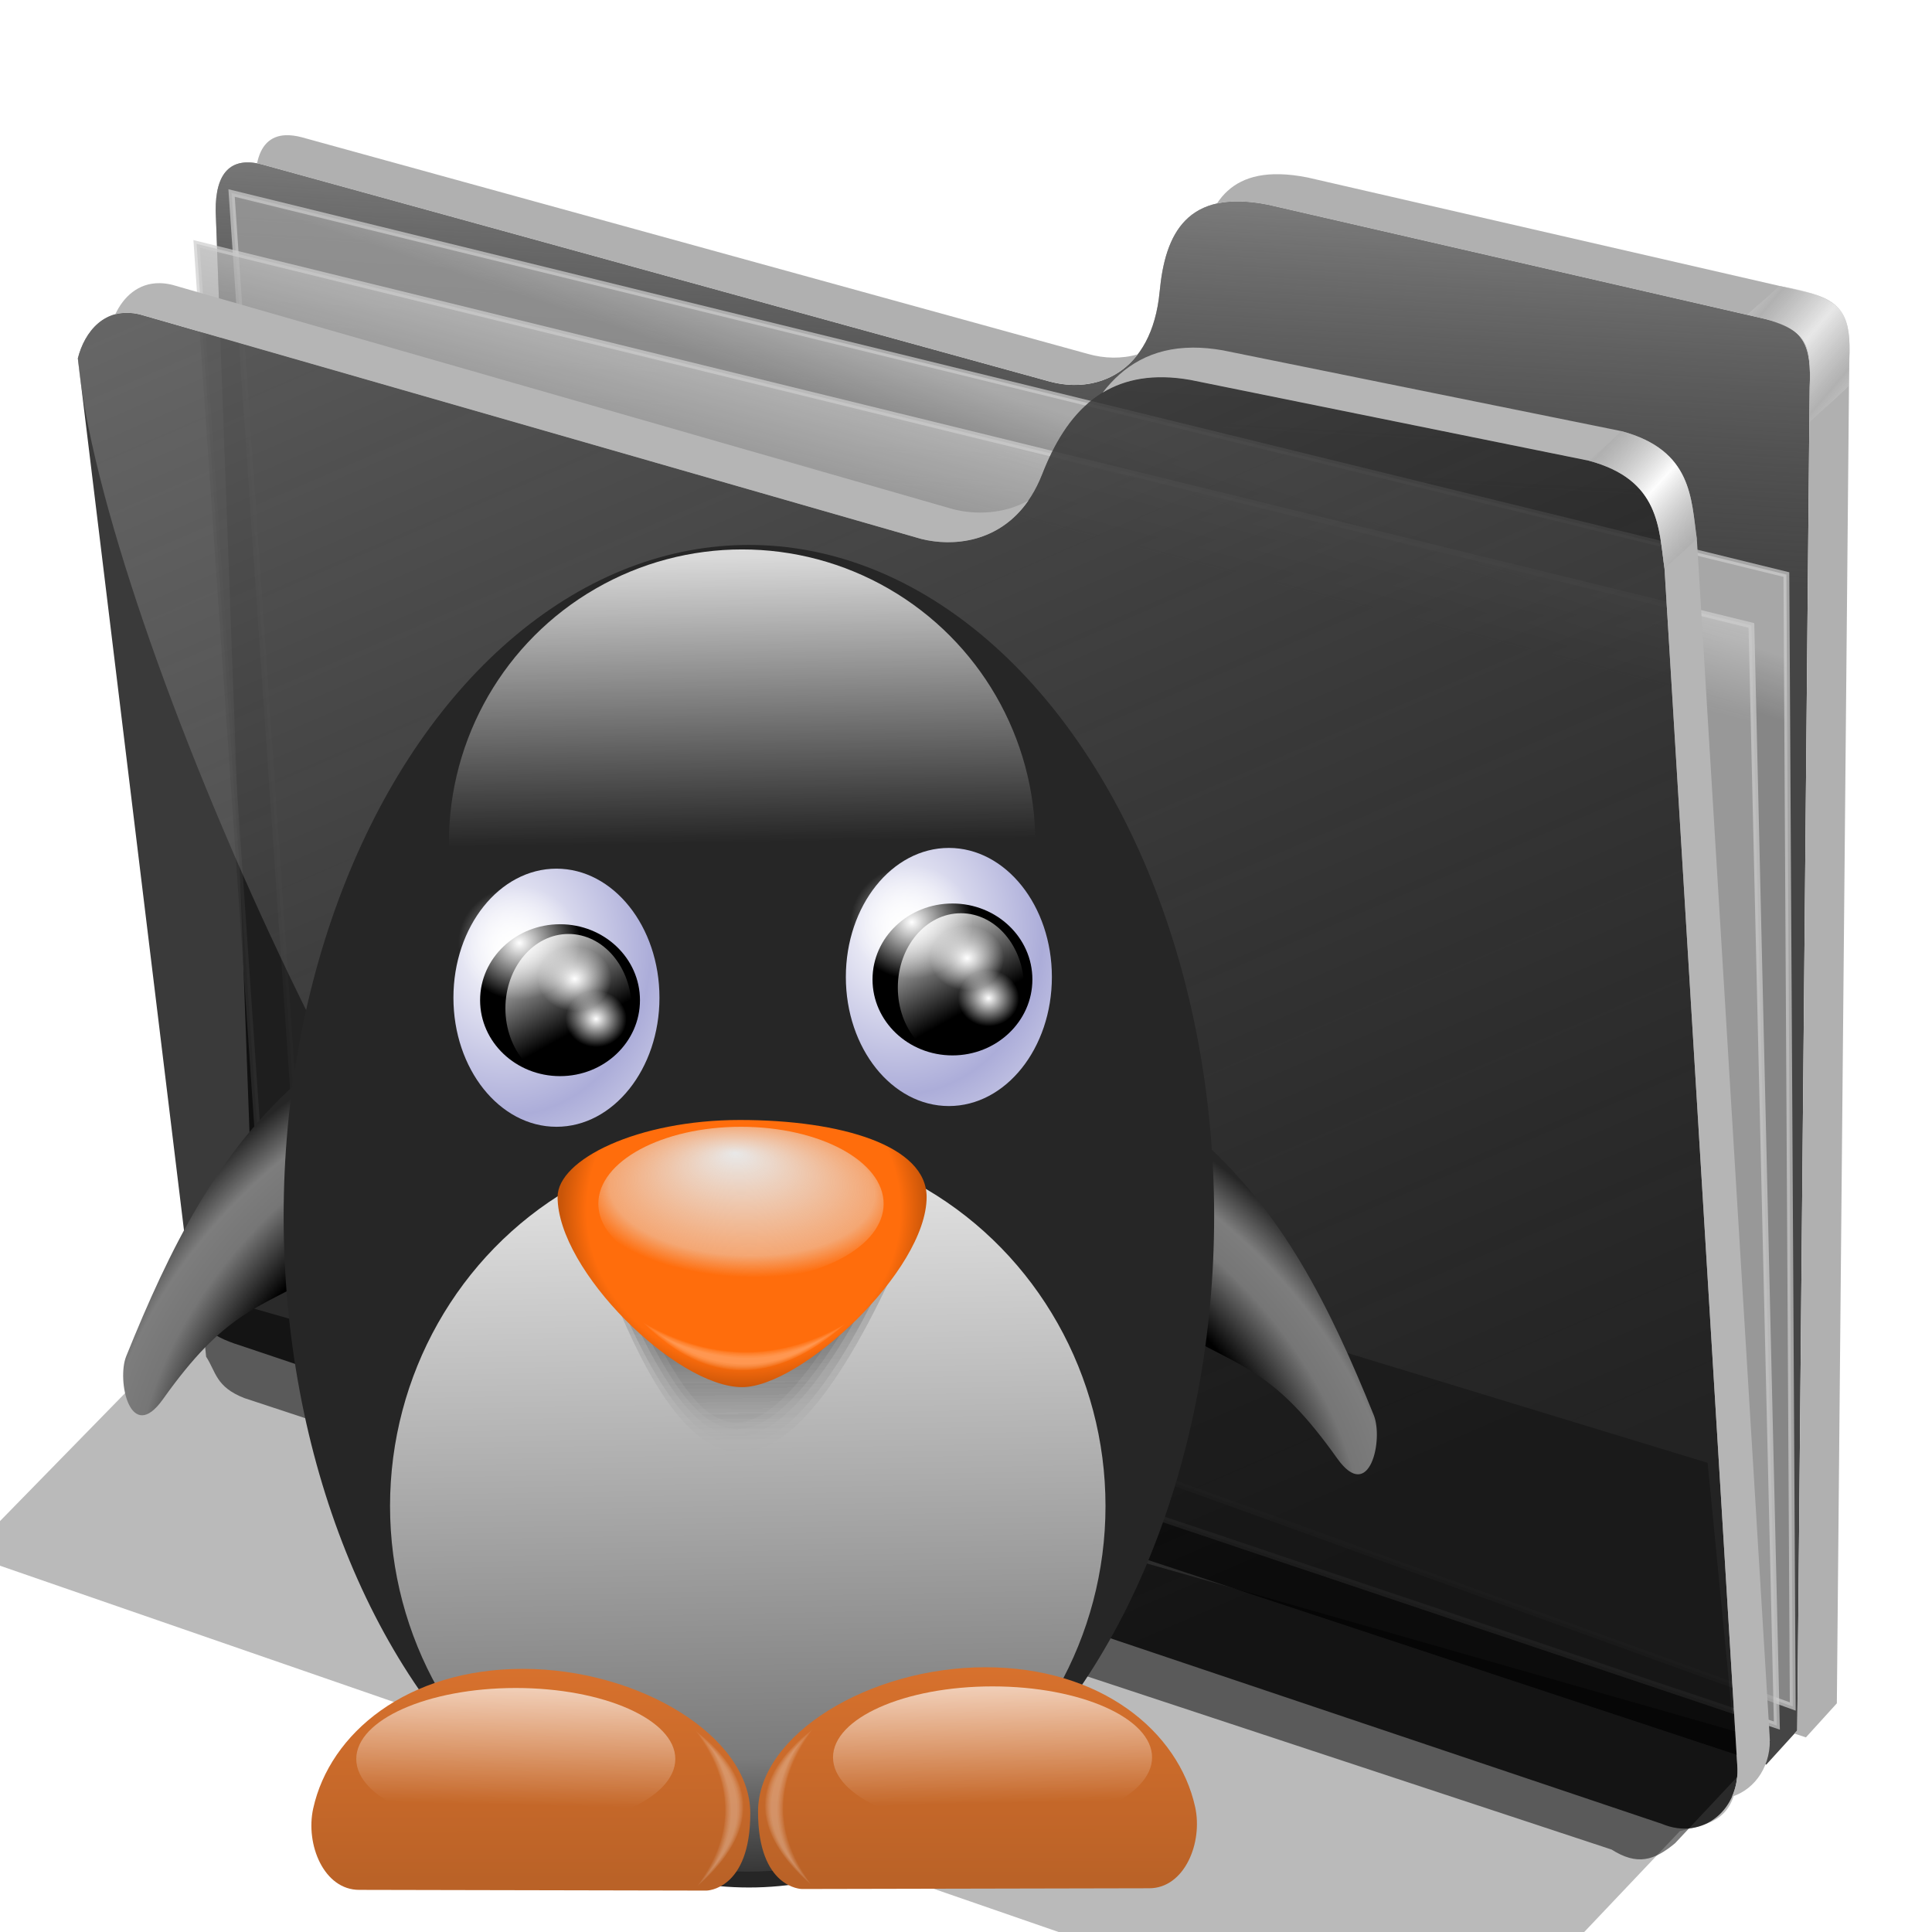 <?xml version="1.0" encoding="UTF-8" standalone="no"?>
<!-- Created with Inkscape (http://www.inkscape.org/) -->

<svg
   xmlns:dc="http://purl.org/dc/elements/1.1/"
   xmlns:cc="http://creativecommons.org/ns#"
   xmlns:rdf="http://www.w3.org/1999/02/22-rdf-syntax-ns#"
   xmlns:svg="http://www.w3.org/2000/svg"
   xmlns="http://www.w3.org/2000/svg"
   xmlns:xlink="http://www.w3.org/1999/xlink"
   xmlns:sodipodi="http://sodipodi.sourceforge.net/DTD/sodipodi-0.dtd"
   xmlns:inkscape="http://www.inkscape.org/namespaces/inkscape"
   id="svg2"
   inkscape:version="0.91 r13725"
   width="256"
   height="256"
   viewBox="0 0 256 256"
   sodipodi:docname="folder-tux.svg"
   version="1.1">
  <defs
     id="defs6">
    <linearGradient
       id="linearGradient4382"
       inkscape:collect="always">
      <stop
         id="stop4384"
         stop-color="#262626"
         stop-opacity="1" />
      <stop
         offset="0.626"
         id="stop4386"
         stop-color="#000000"
         stop-opacity="1" />
      <stop
         id="stop4388"
         offset="0.796"
         stop-color="#767676"
         stop-opacity="1" />
      <stop
         offset="0.885"
         id="stop4390"
         stop-color="#7d7d7d"
         stop-opacity="1" />
      <stop
         id="stop4392"
         offset="1"
         stop-color="#262626"
         stop-opacity="1" />
    </linearGradient>
    <linearGradient
       inkscape:collect="always"
       id="linearGradient5847">
      <stop
         id="stop5849"
         stop-color="#000000"
         stop-opacity="0.194" />
      <stop
         offset="1"
         id="stop5851"
         stop-color="#393939"
         stop-opacity="0" />
    </linearGradient>
    <linearGradient
       inkscape:collect="always"
       id="linearGradient5745">
      <stop
         id="stop5747"
         stop-color="#ffffff"
         stop-opacity="0.722" />
      <stop
         offset="1"
         id="stop5749"
         stop-color="#ffffff"
         stop-opacity="0" />
    </linearGradient>
    <linearGradient
       inkscape:collect="always"
       id="linearGradient5735">
      <stop
         id="stop5737"
         stop-color="#ba6227"
         stop-opacity="1" />
      <stop
         offset="1"
         id="stop5739"
         stop-color="#d7712d"
         stop-opacity="1" />
    </linearGradient>
    <linearGradient
       inkscape:collect="always"
       id="linearGradient5722">
      <stop
         id="stop5724"
         stop-color="#ff6d0c"
         stop-opacity="1" />
      <stop
         id="stop5730"
         offset="0.856"
         stop-color="#ff6d0c"
         stop-opacity="1" />
      <stop
         offset="1"
         id="stop5726"
         stop-color="#c85509"
         stop-opacity="1" />
    </linearGradient>
    <linearGradient
       inkscape:collect="always"
       id="linearGradient5689">
      <stop
         id="stop5691"
         stop-color="#e8e8e8"
         stop-opacity="1" />
      <stop
         id="stop5697"
         offset="0.825"
         stop-color="#e8e8e8"
         stop-opacity="0.472" />
      <stop
         offset="1"
         id="stop5693"
         stop-color="#e8e8e8"
         stop-opacity="0" />
    </linearGradient>
    <linearGradient
       inkscape:collect="always"
       id="linearGradient5677">
      <stop
         id="stop5679"
         stop-color="#323232"
         stop-opacity="1" />
      <stop
         id="stop5685"
         offset="0.164"
         stop-color="#7b7b7b"
         stop-opacity="1" />
      <stop
         offset="1"
         id="stop5681"
         stop-color="#e8e8e8"
         stop-opacity="1" />
    </linearGradient>
    <linearGradient
       inkscape:collect="always"
       id="linearGradient5656">
      <stop
         id="stop5658"
         stop-color="#ffffff"
         stop-opacity="0.833" />
      <stop
         offset="1"
         id="stop5660"
         stop-color="#ffffff"
         stop-opacity="0" />
    </linearGradient>
    <linearGradient
       inkscape:collect="always"
       id="linearGradient5610">
      <stop
         id="stop5612"
         stop-color="#ffffff"
         stop-opacity="1" />
      <stop
         offset="1"
         id="stop5614"
         stop-color="#ffffff"
         stop-opacity="0" />
    </linearGradient>
    <linearGradient
       inkscape:collect="always"
       id="linearGradient5580">
      <stop
         id="stop5582"
         stop-color="#ffffff"
         stop-opacity="1" />
      <stop
         offset="1"
         id="stop5584"
         stop-color="#acadd9"
         stop-opacity="1" />
    </linearGradient>
    <radialGradient
       inkscape:collect="always"
       xlink:href="#linearGradient5580"
       id="radialGradient5586"
       cx="267.17"
       cy="194.64"
       fx="267.17"
       fy="194.64"
       r="45.96"
       gradientTransform="matrix(1.396,0.042,-0.048,1.604,-96.274,-133.069)"
       gradientUnits="userSpaceOnUse"
       spreadMethod="reflect" />
    <linearGradient
       inkscape:collect="always"
       xlink:href="#linearGradient5610"
       id="linearGradient5596"
       x1="273.74"
       y1="193.39"
       x2="291.92"
       y2="223.69"
       gradientUnits="userSpaceOnUse"
       gradientTransform="matrix(1.548,0,0,1.429,-157.126,-91.759)" />
    <radialGradient
       inkscape:collect="always"
       xlink:href="#linearGradient5610"
       id="radialGradient5606"
       cx="282.83"
       cy="196.42"
       fx="282.83"
       fy="196.42"
       r="27.27"
       gradientTransform="matrix(1,0,0,0.926,-9.986,5.229)"
       gradientUnits="userSpaceOnUse" />
    <radialGradient
       inkscape:collect="always"
       xlink:href="#linearGradient5610"
       id="radialGradient5616"
       cx="296.46"
       cy="201.98"
       fx="296.46"
       fy="201.98"
       r="13.636"
       gradientTransform="matrix(1.209,0,0,1.056,-60.881,-10.141)"
       gradientUnits="userSpaceOnUse" />
    <radialGradient
       inkscape:collect="always"
       xlink:href="#linearGradient5610"
       id="radialGradient5620"
       gradientUnits="userSpaceOnUse"
       gradientTransform="matrix(1.002,0,0,0.921,10.035,35.017)"
       cx="296.46"
       cy="201.98"
       fx="296.46"
       fy="201.98"
       r="13.636" />
    <linearGradient
       inkscape:collect="always"
       xlink:href="#linearGradient5656"
       id="linearGradient5662"
       x1="360.61"
       y1="14.1"
       x2="362.63"
       y2="142.38"
       gradientUnits="userSpaceOnUse" />
    <linearGradient
       inkscape:collect="always"
       xlink:href="#linearGradient5677"
       id="linearGradient5683"
       x1="375.76"
       y1="606.02"
       x2="369.7"
       y2="295.92"
       gradientUnits="userSpaceOnUse"
       gradientTransform="matrix(1.093,0,0,1.066,-36.668,-40.778)" />
    <radialGradient
       inkscape:collect="always"
       xlink:href="#linearGradient5689"
       id="radialGradient5695"
       cx="372.5"
       cy="297.97"
       fx="368.46"
       fy="262.41"
       r="63.64"
       gradientTransform="matrix(1.126,0.048,-0.023,0.556,-39.746,117.214)"
       gradientUnits="userSpaceOnUse" />
    <radialGradient
       inkscape:collect="always"
       xlink:href="#linearGradient5722"
       id="radialGradient5728"
       cx="372.93"
       cy="299.17"
       fx="372.93"
       fy="299.17"
       r="82.32"
       gradientTransform="matrix(-0.01,0.968,-0.992,-0.01,673.39,-51.573)"
       gradientUnits="userSpaceOnUse" />
    <linearGradient
       inkscape:collect="always"
       xlink:href="#linearGradient5735"
       id="linearGradient5741"
       x1="468.29"
       y1="604.58"
       x2="468.39"
       y2="510.64"
       gradientUnits="userSpaceOnUse" />
    <linearGradient
       inkscape:collect="always"
       xlink:href="#linearGradient5745"
       id="linearGradient5751"
       x1="461.89"
       y1="514.91"
       x2="463.31"
       y2="571.84"
       gradientUnits="userSpaceOnUse"
       gradientTransform="translate(1.423,-0.712)" />
    <linearGradient
       inkscape:collect="always"
       xlink:href="#linearGradient5847"
       id="linearGradient5853"
       x1="370.82"
       y1="348.06"
       x2="371.51"
       y2="427.77"
       gradientUnits="userSpaceOnUse"
       gradientTransform="matrix(1.241,0,0,1.009,258.982,82.942)" />
    <linearGradient
       inkscape:collect="always"
       xlink:href="#linearGradient5847"
       id="linearGradient5857"
       gradientUnits="userSpaceOnUse"
       gradientTransform="matrix(1.241,0,0,1.009,258.982,82.942)"
       x1="370.82"
       y1="348.06"
       x2="371.93"
       y2="423.03" />
    <radialGradient
       inkscape:collect="always"
       xlink:href="#linearGradient4382"
       id="radialGradient5886"
       cx="549.59"
       cy="395.45"
       fx="551.41"
       fy="413.54"
       r="43.39"
       gradientTransform="matrix(3.057,2.951,-1.852,1.919,-416.216,-1988.299)"
       gradientUnits="userSpaceOnUse" />
    <radialGradient
       inkscape:collect="always"
       xlink:href="#linearGradient4382"
       id="radialGradient5896"
       gradientUnits="userSpaceOnUse"
       gradientTransform="matrix(-3.057,2.951,1.852,1.919,1167.711,-2014.632)"
       cx="549.59"
       cy="395.45"
       fx="551.41"
       fy="413.54"
       r="43.39" />
    <linearGradient
       inkscape:collect="always"
       id="linearGradient4167">
      <stop
         id="stop4169"
         stop-color="#adadad"
         stop-opacity="0.624" />
      <stop
         offset="1"
         id="stop4171"
         stop-color="#ffffff"
         stop-opacity="0.973" />
    </linearGradient>
    <linearGradient
       id="linearGradient4223"
       inkscape:collect="always">
      <stop
         id="stop4225"
         stop-color="#bebebe"
         stop-opacity="0.803" />
      <stop
         id="stop4227"
         offset="1"
         stop-color="#9f9f9f"
         stop-opacity="0.732" />
    </linearGradient>
    <linearGradient
       id="linearGradient4211"
       inkscape:collect="always">
      <stop
         id="stop4213"
         stop-color="#9f9f9f"
         stop-opacity="0.634" />
      <stop
         id="stop4215"
         offset="1"
         stop-color="#696969"
         stop-opacity="0" />
    </linearGradient>
    <linearGradient
       id="linearGradient4171"
       inkscape:collect="always">
      <stop
         id="stop4173"
         stop-color="#b2b2b2"
         stop-opacity="0.624" />
      <stop
         id="stop4175"
         offset="1"
         stop-color="#ffffff"
         stop-opacity="0.698" />
    </linearGradient>
    <linearGradient
       id="linearGradient4142"
       inkscape:collect="always">
      <stop
         id="stop4144"
         stop-color="#909090"
         stop-opacity="0.519" />
      <stop
         id="stop4146"
         offset="1"
         stop-color="#696969"
         stop-opacity="0" />
    </linearGradient>
    <linearGradient
       gradientUnits="userSpaceOnUse"
       y2="324.36"
       x2="278.75"
       y1="63.25"
       x1="165.74"
       id="linearGradient4148"
       xlink:href="#linearGradient4142"
       inkscape:collect="always" />
    <filter
       height="1.1"
       y="-0.05"
       width="1.056"
       x="-0.028"
       id="filter4160"
       inkscape:collect="always"
       color-interpolation-filters="sRGB">
      <feGaussianBlur
         id="feGaussianBlur4162"
         stdDeviation="3.563"
         inkscape:collect="always" />
    </filter>
    <linearGradient
       spreadMethod="reflect"
       gradientUnits="userSpaceOnUse"
       y2="114.16"
       x2="387.93"
       y1="106.85"
       x1="379.78"
       id="linearGradient4177"
       xlink:href="#linearGradient4167"
       inkscape:collect="always" />
    <linearGradient
       gradientTransform="translate(26.809,-26.383)"
       y2="114.16"
       x2="387.93"
       y1="108.46"
       x1="381.27"
       spreadMethod="reflect"
       gradientUnits="userSpaceOnUse"
       id="linearGradient4207"
       xlink:href="#linearGradient4171"
       inkscape:collect="always" />
    <linearGradient
       gradientUnits="userSpaceOnUse"
       y2="125.1"
       x2="281.1"
       y1="61.711"
       x1="284.7"
       id="linearGradient4217"
       xlink:href="#linearGradient4211"
       inkscape:collect="always" />
    <linearGradient
       gradientUnits="userSpaceOnUse"
       y2="103.09"
       x2="255.7"
       y1="93.26"
       x1="259.02"
       id="linearGradient4229"
       xlink:href="#linearGradient4223"
       inkscape:collect="always" />
    <linearGradient
       gradientUnits="userSpaceOnUse"
       y2="117.29"
       x2="258.99"
       y1="102.54"
       x1="262.84"
       id="linearGradient4237"
       xlink:href="#linearGradient4223"
       inkscape:collect="always" />
    <filter
       height="1.136"
       y="-0.068"
       width="1.049"
       x="-0.024"
       id="filter4257"
       inkscape:collect="always"
       color-interpolation-filters="sRGB">
      <feGaussianBlur
         id="feGaussianBlur4259"
         stdDeviation="2.754"
         inkscape:collect="always" />
    </filter>
    <radialGradient
       inkscape:collect="always"
       xlink:href="#linearGradient5580"
       id="radialGradient4279"
       gradientUnits="userSpaceOnUse"
       gradientTransform="matrix(1.396,0.042,-0.048,1.604,-96.274,-133.069)"
       spreadMethod="reflect"
       cx="267.17"
       cy="194.64"
       fx="267.17"
       fy="194.64"
       r="45.96" />
    <linearGradient
       inkscape:collect="always"
       xlink:href="#linearGradient5610"
       id="linearGradient4281"
       gradientUnits="userSpaceOnUse"
       gradientTransform="matrix(1.548,0,0,1.429,-157.126,-91.759)"
       x1="273.74"
       y1="193.39"
       x2="291.92"
       y2="223.69" />
    <radialGradient
       inkscape:collect="always"
       xlink:href="#linearGradient5610"
       id="radialGradient4283"
       gradientUnits="userSpaceOnUse"
       gradientTransform="matrix(1,0,0,0.926,-9.986,5.229)"
       cx="282.83"
       cy="196.42"
       fx="282.83"
       fy="196.42"
       r="27.27" />
    <radialGradient
       inkscape:collect="always"
       xlink:href="#linearGradient5610"
       id="radialGradient4285"
       gradientUnits="userSpaceOnUse"
       gradientTransform="matrix(1.209,0,0,1.056,-60.881,-10.141)"
       cx="296.46"
       cy="201.98"
       fx="296.46"
       fy="201.98"
       r="13.636" />
    <radialGradient
       inkscape:collect="always"
       xlink:href="#linearGradient5610"
       id="radialGradient4287"
       gradientUnits="userSpaceOnUse"
       gradientTransform="matrix(1.002,0,0,0.921,10.035,35.017)"
       cx="296.46"
       cy="201.98"
       fx="296.46"
       fy="201.98"
       r="13.636" />
    <linearGradient
       inkscape:collect="always"
       xlink:href="#linearGradient5847"
       id="linearGradient4289"
       gradientUnits="userSpaceOnUse"
       gradientTransform="matrix(1.241,0,0,1.009,258.982,82.942)"
       x1="370.82"
       y1="348.06"
       x2="371.93"
       y2="423.03" />
    <linearGradient
       inkscape:collect="always"
       xlink:href="#linearGradient5847"
       id="linearGradient4291"
       gradientUnits="userSpaceOnUse"
       gradientTransform="matrix(1.241,0,0,1.009,258.982,82.942)"
       x1="370.82"
       y1="348.06"
       x2="371.93"
       y2="423.03" />
    <linearGradient
       inkscape:collect="always"
       xlink:href="#linearGradient5847"
       id="linearGradient4293"
       gradientUnits="userSpaceOnUse"
       gradientTransform="matrix(1.241,0,0,1.009,258.982,82.942)"
       x1="370.82"
       y1="348.06"
       x2="371.93"
       y2="423.03" />
    <linearGradient
       inkscape:collect="always"
       xlink:href="#linearGradient5735"
       id="linearGradient4295"
       gradientUnits="userSpaceOnUse"
       x1="468.29"
       y1="604.58"
       x2="468.39"
       y2="510.64" />
    <linearGradient
       inkscape:collect="always"
       xlink:href="#linearGradient5745"
       id="linearGradient4297"
       gradientUnits="userSpaceOnUse"
       gradientTransform="translate(1.423,-0.712)"
       x1="461.89"
       y1="514.91"
       x2="463.31"
       y2="571.84" />
  </defs>
  <sodipodi:namedview
     pagecolor="#ffffff"
     bordercolor="#666666"
     borderopacity="1"
     objecttolerance="10"
     gridtolerance="10"
     guidetolerance="10"
     inkscape:pageopacity="0"
     inkscape:pageshadow="2"
     inkscape:window-width="1920"
     inkscape:window-height="1056"
     id="namedview4"
     showgrid="false"
     inkscape:zoom="3.5351562"
     inkscape:cx="128"
     inkscape:cy="128"
     inkscape:window-x="0"
     inkscape:window-y="0"
     inkscape:window-maximized="1"
     inkscape:current-layer="svg2" />
  <g
     transform="matrix(0.771,0,0,0.771,-79.278,-23.972)"
     id="g4261">
    <path
       d="m 137.158,253.333 1.093,10.929 c 1.695,2.564 1.625,5.182 6.557,7.104 l 234.99,77.596 c 4.362,2.76 7.274,1.936 10.911,-1.093 l 16.393,-17.486 z"
       id="path4239"
       inkscape:connector-curvature="0"
       sodipodi:nodetypes="ccccccc"
       stroke-opacity="1"
       fill="#000000"
       filter="url(#filter4257)"
       fill-rule="evenodd"
       stroke="none"
       stroke-linejoin="miter"
       fill-opacity="0.514"
       stroke-linecap="butt"
       stroke-width="1" />
    <path
       d="M 146.277,241.277 139.894,67.34 c -0.054,-6.438 2.499,-9.417 7.979,-7.979 l 135.106,37.234 c 8.126,2.326 17.809,-1.267 19.149,-15.426 0.936,-9.894 4.671,-17.67 18.617,-14.894 l 85.638,19.681 c 6.411,1.511 7.818,4.448 7.447,11.702 l -2.128,230.851 -5.319,5.851 -254.867,-84.342 z"
       id="path4198"
       inkscape:connector-curvature="0"
       sodipodi:nodetypes="ccccsccccccc"
       stroke-opacity="1"
       fill="#000000"
       fill-rule="evenodd"
       stroke="none"
       stroke-linejoin="miter"
       fill-opacity="0.73"
       stroke-linecap="butt"
       stroke-width="1" />
    <path
       sodipodi:nodetypes="ccccsccccccc"
       inkscape:connector-curvature="0"
       id="path4209"
       d="M 146.277,241.277 139.894,67.34 c -0.054,-6.438 2.499,-9.417 7.979,-7.979 l 135.106,37.234 c 8.126,2.326 17.809,-1.267 19.149,-15.426 0.936,-9.894 4.671,-17.67 18.617,-14.894 l 85.638,19.681 c 6.411,1.511 7.818,4.448 7.447,11.702 l -2.128,230.851 -5.319,5.851 -254.867,-84.342 z"
       stroke-opacity="1"
       fill="url(#linearGradient4217)"
       fill-rule="evenodd"
       stroke="none"
       stroke-linejoin="miter"
       fill-opacity="1"
       stroke-linecap="butt"
       stroke-width="1" />
    <path
       inkscape:connector-curvature="0"
       id="path4221"
       d="m 142.623,64.262 267.213,65.574 1.093,194.536 -256.831,-92.896 z"
       sodipodi:nodetypes="ccccc"
       stroke-opacity="0.705"
       fill="url(#linearGradient4229)"
       fill-rule="evenodd"
       stroke="#cecece"
       stroke-linejoin="miter"
       fill-opacity="1"
       stroke-linecap="butt"
       stroke-width="1" />
    <path
       d="m 136.612,73.005 267.213,65.574 4.372,189.071 -260.109,-87.432 z"
       id="path4219"
       inkscape:connector-curvature="0"
       stroke-opacity="0.705"
       fill="url(#linearGradient4237)"
       fill-rule="evenodd"
       stroke="#cecece"
       stroke-linejoin="miter"
       fill-opacity="1"
       stroke-linecap="butt"
       stroke-width="1" />
    <path
       d="m 116.204,92.685 c 1.132,-4.541 4.635,-9.034 10.687,-7.545 L 261.111,123.704 c 6.481,1.636 16.363,0.332 20.833,-11.111 4.009,-10.262 10.874,-18.78 25.463,-16.204 l 68.519,13.889 c 12.253,3.29 11.967,11.681 12.963,18.519 l 12.5,205.556 c 0.65,7.443 -5.751,13.213 -12.963,10.185 L 144.907,262.593 c -4.922,-1.559 -8.94,-3.097 -9.259,-10.185 z"
       id="path4138-3"
       inkscape:connector-curvature="0"
       sodipodi:nodetypes="cccscccccccc"
       stroke-opacity="1"
       fill="#000000"
       fill-rule="evenodd"
       stroke="none"
       stroke-linejoin="miter"
       fill-opacity="0.77"
       stroke-linecap="butt"
       stroke-width="1" />
    <path
       sodipodi:nodetypes="cccsccccccc"
       inkscape:connector-curvature="0"
       id="path4140-5"
       d="m 116.204,92.685 c 1.132,-4.541 4.635,-9.034 10.687,-7.545 L 261.111,123.704 c 6.481,1.636 16.363,0.332 20.833,-11.111 4.009,-10.262 10.874,-18.78 25.463,-16.204 l 68.519,13.889 c 12.253,3.29 11.967,11.681 12.963,18.519 l 12.5,205.556 c 0.65,7.443 -5.751,13.213 -12.963,10.185 L 209.722,283.889 C 173.765,257.83 120.359,138.216 116.204,92.685 Z"
       stroke-opacity="1"
       fill="url(#linearGradient4148)"
       fill-rule="evenodd"
       stroke="none"
       stroke-linejoin="miter"
       fill-opacity="1"
       stroke-linecap="butt"
       stroke-width="1" />
    <path
       d="m 177.778,215.833 -80.556,82.407 255.556,88.426 38.75,-40.871 c 4.635,-1.302 9.968,-1.381 9.861,-10.981 L 396.296,282.5 Z"
       id="path4150"
       inkscape:connector-curvature="0"
       sodipodi:nodetypes="ccccccc"
       stroke-opacity="1"
       fill="#000000"
       filter="url(#filter4160)"
       fill-rule="evenodd"
       stroke="none"
       stroke-linejoin="miter"
       fill-opacity="0.273"
       stroke-linecap="butt"
       stroke-width="1" />
    <path
       inkscape:connector-curvature="0"
       d="m 130.297,79.758 c -3.737,-0.059 -6.271,2.374 -7.662,5.354 1.245,-0.331 2.659,-0.363 4.256,0.029 l 134.221,38.562 c 5.499,1.388 13.442,0.658 18.455,-6.582 -4.306,2.386 -9.166,2.433 -12.9,1.49 L 132.447,80.047 c -0.757,-0.186 -1.473,-0.278 -2.15,-0.289 z m 177.547,11.074 c -7.107,0.029 -11.993,3.152 -15.514,7.738 3.827,-2.318 8.719,-3.304 15.078,-2.182 l 68.518,13.889 c 12.253,3.29 11.967,11.682 12.963,18.52 l 12.5,205.555 c 0.175,2.008 -0.176,3.885 -0.904,5.51 4.096,-1.288 6.901,-5.556 6.461,-10.602 l -12.5,-205.557 c -0.996,-6.838 -0.71,-15.227 -12.963,-18.518 L 312.963,91.297 c -1.824,-0.322 -3.527,-0.471 -5.119,-0.465 z"
       id="path4164"
       stroke-opacity="1"
       fill="#b5b5b5"
       fill-rule="evenodd"
       stroke="none"
       stroke-linejoin="miter"
       fill-opacity="1"
       stroke-linecap="butt"
       stroke-width="1" />
    <path
       id="path4169"
       d="m 375.926,110.277 c 12.253,3.29 11.967,11.682 12.963,18.52 2.184,-2.058 3.134,-2.713 5.557,-5.094 -0.996,-6.838 -0.71,-15.227 -12.963,-18.518 -2.398,2.288 -2.992,2.799 -5.557,5.092 z"
       inkscape:connector-curvature="0"
       sodipodi:nodetypes="ccccc"
       stroke-opacity="1"
       fill="url(#linearGradient4177)"
       fill-rule="evenodd"
       stroke="none"
       stroke-linejoin="miter"
       fill-opacity="1"
       stroke-linecap="butt"
       stroke-width="1" />
    <path
       inkscape:connector-curvature="0"
       d="m 151.904,54.332 c -2.674,0.112 -4.278,1.802 -4.9,4.838 0.282,0.052 0.57,0.113 0.869,0.191 l 135.105,37.234 c 5.412,1.549 11.51,0.467 15.379,-4.605 -2.772,0.802 -5.762,0.728 -8.57,-0.076 L 154.682,54.682 c -1.027,-0.27 -1.954,-0.384 -2.777,-0.35 z m 170.883,6.701 c -5.399,-0.127 -8.737,1.853 -10.814,5.035 2.347,-0.519 5.228,-0.496 8.771,0.209 l 85.639,19.68 c 6.411,1.511 7.818,4.449 7.447,11.703 l -2.129,230.85 -0.475,0.521 1.965,0.65 5.318,-5.852 2.129,-230.852 c 0.371,-7.255 -1.036,-10.19 -7.447,-11.701 L 327.553,61.596 c -1.743,-0.347 -3.327,-0.529 -4.766,-0.562 z"
       id="path4200"
       stroke-opacity="1"
       fill="#b0b0b0"
       fill-rule="evenodd"
       stroke="none"
       stroke-linejoin="miter"
       fill-opacity="1"
       stroke-linecap="butt"
       stroke-width="1" />
    <path
       sodipodi:nodetypes="ccccc"
       inkscape:connector-curvature="0"
       d="m 403.124,85.141 c 12.402,2.867 10.717,4.984 10.703,18.468 2.184,-2.058 4.251,-3.752 6.674,-6.133 0.485,-12.137 1.005,-14.994 -11.898,-17.245 -2.398,2.288 -2.914,2.617 -5.479,4.91 z"
       id="path4205"
       stroke-opacity="1"
       fill="url(#linearGradient4207)"
       fill-rule="evenodd"
       stroke="none"
       stroke-linejoin="miter"
       fill-opacity="1"
       stroke-linecap="butt"
       stroke-width="1" />
  </g>
  <g
     id="g5898"
     transform="matrix(0.297,0,0,0.297,-12.217,69.367)">
    <path
       d="m 176.449,246.957 c -38.116,32.847 -59.654,76.681 -78.998,124.546 -4.364,10.798 1.836,39.669 16.369,19.216 27.519,-38.729 41.515,-40.009 69.034,-55.512 z"
       id="path5894"
       inkscape:connector-curvature="0"
       sodipodi:nodetypes="csscc"
       style="fill:url(#radialGradient5896);fill-opacity:1;fill-rule:evenodd;stroke:none;stroke-width:1;stroke-linecap:butt;stroke-linejoin:miter;stroke-opacity:1" />
    <path
       sodipodi:nodetypes="csscc"
       inkscape:connector-curvature="0"
       id="path5878"
       d="m 575.047,273.29 c 38.116,32.847 59.654,76.681 78.998,124.546 4.364,10.798 -1.836,39.669 -16.369,19.216 -27.519,-38.729 -41.515,-40.009 -69.034,-55.512 z"
       style="fill:url(#radialGradient5886);fill-opacity:1;fill-rule:evenodd;stroke:none;stroke-width:1;stroke-linecap:butt;stroke-linejoin:miter;stroke-opacity:1" />
    <ellipse
       ry="299.49"
       rx="207.57"
       cy="309.05"
       cx="375.25"
       id="path4138"
       stroke-miterlimit="4"
       style="opacity:1;fill:#262626;fill-opacity:1;fill-rule:nonzero;stroke:none;stroke-width:1.016;stroke-linecap:round;stroke-linejoin:round;stroke-miterlimit:4;stroke-dasharray:none;stroke-dashoffset:0;stroke-opacity:0.827" />
    <circle
       r="130.81"
       cy="142.38"
       cx="372.22"
       id="path5654"
       stroke-miterlimit="4"
       style="opacity:1;fill:url(#linearGradient5662);fill-opacity:1;fill-rule:nonzero;stroke:none;stroke-width:1;stroke-linecap:round;stroke-linejoin:round;stroke-miterlimit:4;stroke-dasharray:none;stroke-dashoffset:0;stroke-opacity:0.827" />
    <g
       id="g5813">
      <ellipse
         id="path4140"
         cx="289.39"
         cy="211.57"
         rx="45.96"
         ry="57.58"
         stroke-miterlimit="4"
         style="opacity:1;fill:url(#radialGradient4279);fill-opacity:1;fill-rule:nonzero;stroke:none;stroke-width:1;stroke-linecap:round;stroke-linejoin:round;stroke-miterlimit:4;stroke-dasharray:none;stroke-dashoffset:0;stroke-opacity:0.827" />
      <ellipse
         id="path4144"
         cx="290.99"
         cy="212.67"
         rx="35.664"
         ry="33.885"
         stroke-miterlimit="4"
         style="opacity:1;fill:#000000;fill-opacity:1;fill-rule:nonzero;stroke:none;stroke-width:1;stroke-linecap:round;stroke-linejoin:round;stroke-miterlimit:4;stroke-dasharray:none;stroke-dashoffset:0;stroke-opacity:0.827" />
      <ellipse
         id="path5588"
         cx="294.77"
         cy="216.33"
         rx="28.15"
         ry="33.2"
         stroke-miterlimit="4"
         style="opacity:1;fill:url(#linearGradient4281);fill-opacity:1;fill-rule:nonzero;stroke:none;stroke-width:1;stroke-linecap:round;stroke-linejoin:round;stroke-miterlimit:4;stroke-dasharray:none;stroke-dashoffset:0;stroke-opacity:0.827" />
      <ellipse
         id="path5598"
         cx="272.84"
         cy="187.1"
         rx="27.27"
         ry="25.25"
         stroke-miterlimit="4"
         style="opacity:1;fill:url(#radialGradient4283);fill-opacity:1;fill-rule:nonzero;stroke:none;stroke-width:1;stroke-linecap:round;stroke-linejoin:round;stroke-miterlimit:4;stroke-dasharray:none;stroke-dashoffset:0;stroke-opacity:0.827" />
      <ellipse
         id="path5608"
         cx="297.47"
         cy="203.23"
         rx="16.483"
         ry="14.405"
         stroke-miterlimit="4"
         style="opacity:1;fill:url(#radialGradient4285);fill-opacity:1;fill-rule:nonzero;stroke:none;stroke-width:1;stroke-linecap:round;stroke-linejoin:round;stroke-miterlimit:4;stroke-dasharray:none;stroke-dashoffset:0;stroke-opacity:0.827" />
      <ellipse
         ry="12.555"
         rx="13.659"
         cy="220.98"
         cx="307"
         id="ellipse5618"
         stroke-miterlimit="4"
         style="opacity:1;fill:url(#radialGradient4287);fill-opacity:1;fill-rule:nonzero;stroke:none;stroke-width:1;stroke-linecap:round;stroke-linejoin:round;stroke-miterlimit:4;stroke-dasharray:none;stroke-dashoffset:0;stroke-opacity:0.827" />
    </g>
    <ellipse
       ry="163.13"
       rx="159.6"
       cy="438.34"
       cx="374.75"
       id="path5675"
       stroke-miterlimit="4"
       style="opacity:1;fill:url(#linearGradient5683);fill-opacity:1;fill-rule:nonzero;stroke:none;stroke-width:1;stroke-linecap:round;stroke-linejoin:round;stroke-miterlimit:4;stroke-dasharray:none;stroke-dashoffset:0;stroke-opacity:0" />
    <g
       transform="translate(-347.306,-100.349)"
       id="g5865">
      <path
         d="m 658.315,435.555 c 32.357,84.087 70.043,124.856 128.105,0 z"
         id="path5845"
         inkscape:connector-curvature="0"
         sodipodi:nodetypes="ccc"
         style="fill:url(#linearGradient5853);fill-opacity:1;fill-rule:evenodd;stroke:none;stroke-width:1;stroke-linecap:butt;stroke-linejoin:miter;stroke-opacity:1" />
      <path
         sodipodi:nodetypes="ccc"
         inkscape:connector-curvature="0"
         id="path5855"
         d="m 659.997,435.943 c 33.15,81.411 67.385,118.027 123.577,-0.517 z"
         style="fill:url(#linearGradient4289);fill-opacity:1;fill-rule:evenodd;stroke:none;stroke-width:1;stroke-linecap:butt;stroke-linejoin:miter;stroke-opacity:1" />
      <path
         d="m 662.584,435.814 c 33.15,78.43 61.693,111.364 117.885,0.129 z"
         id="path5859"
         inkscape:connector-curvature="0"
         sodipodi:nodetypes="ccc"
         style="fill:url(#linearGradient4291);fill-opacity:1;fill-rule:evenodd;stroke:none;stroke-width:1;stroke-linecap:butt;stroke-linejoin:miter;stroke-opacity:1" />
      <path
         sodipodi:nodetypes="ccc"
         inkscape:connector-curvature="0"
         id="path5861"
         d="m 664.913,435.943 c 33.15,75.171 57.166,105.972 113.357,0 z"
         style="fill:url(#linearGradient4293);fill-opacity:1;fill-rule:evenodd;stroke:none;stroke-width:1;stroke-linecap:butt;stroke-linejoin:miter;stroke-opacity:1" />
      <path
         d="m 667.629,436.073 c 33.273,72.353 51.819,100.858 107.794,-0.129 z"
         id="path5863"
         inkscape:connector-curvature="0"
         sodipodi:nodetypes="ccc"
         style="fill:url(#linearGradient5857);fill-opacity:1;fill-rule:evenodd;stroke:none;stroke-width:1;stroke-linecap:butt;stroke-linejoin:miter;stroke-opacity:1" />
    </g>
    <path
       sodipodi:nodetypes="sssss"
       inkscape:connector-curvature="0"
       id="path5664"
       d="m 454.545,300.462 c 10e-6,32.914 -56.049,84.848 -82.323,84.848 -29.304,-1e-5 -82.323,-51.935 -82.323,-84.848 1e-5,-16.752 35.847,-34.343 81.313,-34.343 45.466,-10e-6 83.333,11.53 83.333,34.343 z"
       stroke-miterlimit="4"
       style="opacity:1;fill:url(#radialGradient5728);fill-opacity:1;fill-rule:nonzero;stroke:none;stroke-width:1;stroke-linecap:round;stroke-linejoin:round;stroke-miterlimit:4;stroke-dasharray:none;stroke-dashoffset:0;stroke-opacity:0.827" />
    <ellipse
       ry="34.34"
       rx="63.64"
       cy="303.49"
       cx="371.72"
       id="path5687"
       stroke-miterlimit="4"
       style="opacity:1;fill:url(#radialGradient5695);fill-opacity:1;fill-rule:nonzero;stroke:none;stroke-width:1;stroke-linecap:round;stroke-linejoin:round;stroke-miterlimit:4;stroke-dasharray:none;stroke-dashoffset:0;stroke-opacity:0" />
    <g
       id="g5713"
       style="fill:#ffffff;fill-opacity:0.05">
      <path
         d="m 328.125,356.551 c 28.452,16.074 58.218,18.682 90,0.625 -31.666,27.704 -61.667,27.505 -90,-0.625 z"
         id="path5699"
         inkscape:connector-curvature="0"
         sodipodi:nodetypes="ccc"
         style="fill:#ffffff;fill-opacity:0.05;fill-rule:evenodd;stroke:none;stroke-width:1;stroke-linecap:butt;stroke-linejoin:miter;stroke-opacity:1" />
      <path
         sodipodi:nodetypes="ccc"
         inkscape:connector-curvature="0"
         id="path5701"
         d="m 329.365,357.494 c 25.901,14.836 57.363,18.102 87.916,0.278 -29.745,26.471 -61.092,26.136 -87.916,-0.278 z"
         style="fill:#ffffff;fill-opacity:0.05;fill-rule:evenodd;stroke:none;stroke-width:1;stroke-linecap:butt;stroke-linejoin:miter;stroke-opacity:1" />
      <path
         d="m 330.755,358.436 c 25.157,14.291 56.966,17.209 85.336,0.178 -30.142,25.727 -60.199,23.606 -85.336,-0.178 z"
         id="path5703"
         inkscape:connector-curvature="0"
         sodipodi:nodetypes="ccc"
         style="fill:#ffffff;fill-opacity:0.05;fill-rule:evenodd;stroke:none;stroke-width:1;stroke-linecap:butt;stroke-linejoin:miter;stroke-opacity:1" />
      <path
         sodipodi:nodetypes="ccc"
         inkscape:connector-curvature="0"
         id="path5705"
         d="m 332.838,359.925 c 24.348,12.935 54.35,15.755 81.02,0.129 -28.373,23.168 -57.191,21.15 -81.02,-0.129 z"
         style="fill:#ffffff;fill-opacity:0.05;fill-rule:evenodd;stroke:none;stroke-width:1;stroke-linecap:butt;stroke-linejoin:miter;stroke-opacity:1" />
      <path
         d="m 334.823,361.413 c 22.754,11.773 51.514,14.212 76.803,0.129 -26.438,20.488 -54.053,18.811 -76.803,-0.129 z"
         id="path5707"
         inkscape:connector-curvature="0"
         sodipodi:nodetypes="ccc"
         style="fill:#ffffff;fill-opacity:0.05;fill-rule:evenodd;stroke:none;stroke-width:1;stroke-linecap:butt;stroke-linejoin:miter;stroke-opacity:1" />
      <path
         sodipodi:nodetypes="ccc"
         inkscape:connector-curvature="0"
         id="path5709"
         d="m 336.758,362.703 c 22.465,10.843 48.694,12.877 72.486,0.327 -24.814,17.916 -50.551,16.274 -72.486,-0.327 z"
         style="fill:#ffffff;fill-opacity:0.05;fill-rule:evenodd;stroke:none;stroke-width:1;stroke-linecap:butt;stroke-linejoin:miter;stroke-opacity:1" />
      <path
         d="m 339.288,364.241 c 21.761,9.672 44.982,11.617 67.525,0.278 -22.517,14.705 -45.919,13.767 -67.525,-0.278 z"
         id="path5711"
         inkscape:connector-curvature="0"
         sodipodi:nodetypes="ccc"
         style="fill:#ffffff;fill-opacity:0.05;fill-rule:evenodd;stroke:none;stroke-width:1;stroke-linecap:butt;stroke-linejoin:miter;stroke-opacity:1" />
    </g>
    <g
       transform="translate(14.234,0)"
       id="g5769">
      <path
         d="m 560.101,572.556 c 3.552,16.083 -4.784,36.4 -20.584,36.329 l -154.848,0.323 c 0,0 -19.572,-0.125 -19.572,-34.517 0,-34.392 49.729,-64.408 101.416,-64.408 51.687,0 86.171,28.69 93.587,62.273 z"
         id="path5732"
         inkscape:connector-curvature="0"
         sodipodi:nodetypes="sccsss"
         stroke-miterlimit="4"
         style="opacity:1;fill:url(#linearGradient4295);fill-opacity:1;fill-rule:nonzero;stroke:none;stroke-width:1;stroke-linecap:round;stroke-linejoin:round;stroke-miterlimit:4;stroke-dasharray:none;stroke-dashoffset:0;stroke-opacity:0" />
      <ellipse
         id="path5743"
         cx="469.72"
         cy="550.49"
         rx="71.17"
         ry="31.67"
         stroke-miterlimit="4"
         style="opacity:1;fill:url(#linearGradient4297);fill-opacity:1;fill-rule:nonzero;stroke:none;stroke-width:1;stroke-linecap:round;stroke-linejoin:round;stroke-miterlimit:4;stroke-dasharray:none;stroke-dashoffset:0;stroke-opacity:0" />
      <g
         id="g5753"
         transform="matrix(0,0.771,-1,0,745.995,284.941)"
         style="fill:#ffffff;fill-opacity:0.05">
        <path
           d="m 328.125,356.551 c 28.452,16.074 58.218,18.682 90,0.625 -31.666,27.704 -61.667,27.505 -90,-0.625 z"
           id="path5755"
           inkscape:connector-curvature="0"
           sodipodi:nodetypes="ccc"
           style="fill:#ffffff;fill-opacity:0.05;fill-rule:evenodd;stroke:none;stroke-width:1;stroke-linecap:butt;stroke-linejoin:miter;stroke-opacity:1" />
        <path
           sodipodi:nodetypes="ccc"
           inkscape:connector-curvature="0"
           id="path5757"
           d="m 329.365,357.494 c 25.901,14.836 57.363,18.102 87.916,0.278 -29.745,26.471 -61.092,26.136 -87.916,-0.278 z"
           style="fill:#ffffff;fill-opacity:0.05;fill-rule:evenodd;stroke:none;stroke-width:1;stroke-linecap:butt;stroke-linejoin:miter;stroke-opacity:1" />
        <path
           d="m 330.755,358.436 c 25.157,14.291 56.966,17.209 85.336,0.178 -30.142,25.727 -60.199,23.606 -85.336,-0.178 z"
           id="path5759"
           inkscape:connector-curvature="0"
           sodipodi:nodetypes="ccc"
           style="fill:#ffffff;fill-opacity:0.05;fill-rule:evenodd;stroke:none;stroke-width:1;stroke-linecap:butt;stroke-linejoin:miter;stroke-opacity:1" />
        <path
           sodipodi:nodetypes="ccc"
           inkscape:connector-curvature="0"
           id="path5761"
           d="m 332.838,359.925 c 24.348,12.935 54.35,15.755 81.02,0.129 -28.373,23.168 -57.191,21.15 -81.02,-0.129 z"
           style="fill:#ffffff;fill-opacity:0.05;fill-rule:evenodd;stroke:none;stroke-width:1;stroke-linecap:butt;stroke-linejoin:miter;stroke-opacity:1" />
        <path
           d="m 334.823,361.413 c 22.754,11.773 51.514,14.212 76.803,0.129 -26.438,20.488 -54.053,18.811 -76.803,-0.129 z"
           id="path5763"
           inkscape:connector-curvature="0"
           sodipodi:nodetypes="ccc"
           style="fill:#ffffff;fill-opacity:0.05;fill-rule:evenodd;stroke:none;stroke-width:1;stroke-linecap:butt;stroke-linejoin:miter;stroke-opacity:1" />
        <path
           sodipodi:nodetypes="ccc"
           inkscape:connector-curvature="0"
           id="path5765"
           d="m 336.758,362.703 c 22.465,10.843 48.694,12.877 72.486,0.327 -24.814,17.916 -50.551,16.274 -72.486,-0.327 z"
           style="fill:#ffffff;fill-opacity:0.05;fill-rule:evenodd;stroke:none;stroke-width:1;stroke-linecap:butt;stroke-linejoin:miter;stroke-opacity:1" />
        <path
           d="m 339.288,364.241 c 21.761,9.672 44.982,11.617 67.525,0.278 -22.517,14.705 -45.919,13.767 -67.525,-0.278 z"
           id="path5767"
           inkscape:connector-curvature="0"
           sodipodi:nodetypes="ccc"
           style="fill:#ffffff;fill-opacity:0.05;fill-rule:evenodd;stroke:none;stroke-width:1;stroke-linecap:butt;stroke-linejoin:miter;stroke-opacity:1" />
      </g>
    </g>
    <g
       transform="matrix(-1,0,0,1,740.971,0.712)"
       id="g5781">
      <path
         sodipodi:nodetypes="sccsss"
         inkscape:connector-curvature="0"
         id="path5783"
         d="m 560.101,572.556 c 3.552,16.083 -4.784,36.4 -20.584,36.329 l -154.848,0.323 c 0,0 -19.572,-0.125 -19.572,-34.517 0,-34.392 49.729,-64.408 101.416,-64.408 51.687,0 86.171,28.69 93.587,62.273 z"
         stroke-miterlimit="4"
         style="opacity:1;fill:url(#linearGradient5741);fill-opacity:1;fill-rule:nonzero;stroke:none;stroke-width:1;stroke-linecap:round;stroke-linejoin:round;stroke-miterlimit:4;stroke-dasharray:none;stroke-dashoffset:0;stroke-opacity:0" />
      <ellipse
         ry="31.67"
         rx="71.17"
         cy="550.49"
         cx="469.72"
         id="ellipse5785"
         stroke-miterlimit="4"
         style="opacity:1;fill:url(#linearGradient5751);fill-opacity:1;fill-rule:nonzero;stroke:none;stroke-width:1;stroke-linecap:round;stroke-linejoin:round;stroke-miterlimit:4;stroke-dasharray:none;stroke-dashoffset:0;stroke-opacity:0" />
      <g
         transform="matrix(0,0.771,-1,0,745.995,284.941)"
         id="g5787"
         style="fill:#ffffff;fill-opacity:0.05">
        <path
           sodipodi:nodetypes="ccc"
           inkscape:connector-curvature="0"
           id="path5789"
           d="m 328.125,356.551 c 28.452,16.074 58.218,18.682 90,0.625 -31.666,27.704 -61.667,27.505 -90,-0.625 z"
           style="fill:#ffffff;fill-opacity:0.05;fill-rule:evenodd;stroke:none;stroke-width:1;stroke-linecap:butt;stroke-linejoin:miter;stroke-opacity:1" />
        <path
           d="m 329.365,357.494 c 25.901,14.836 57.363,18.102 87.916,0.278 -29.745,26.471 -61.092,26.136 -87.916,-0.278 z"
           id="path5791"
           inkscape:connector-curvature="0"
           sodipodi:nodetypes="ccc"
           style="fill:#ffffff;fill-opacity:0.05;fill-rule:evenodd;stroke:none;stroke-width:1;stroke-linecap:butt;stroke-linejoin:miter;stroke-opacity:1" />
        <path
           sodipodi:nodetypes="ccc"
           inkscape:connector-curvature="0"
           id="path5793"
           d="m 330.755,358.436 c 25.157,14.291 56.966,17.209 85.336,0.178 -30.142,25.727 -60.199,23.606 -85.336,-0.178 z"
           style="fill:#ffffff;fill-opacity:0.05;fill-rule:evenodd;stroke:none;stroke-width:1;stroke-linecap:butt;stroke-linejoin:miter;stroke-opacity:1" />
        <path
           d="m 332.838,359.925 c 24.348,12.935 54.35,15.755 81.02,0.129 -28.373,23.168 -57.191,21.15 -81.02,-0.129 z"
           id="path5795"
           inkscape:connector-curvature="0"
           sodipodi:nodetypes="ccc"
           style="fill:#ffffff;fill-opacity:0.05;fill-rule:evenodd;stroke:none;stroke-width:1;stroke-linecap:butt;stroke-linejoin:miter;stroke-opacity:1" />
        <path
           sodipodi:nodetypes="ccc"
           inkscape:connector-curvature="0"
           id="path5797"
           d="m 334.823,361.413 c 22.754,11.773 51.514,14.212 76.803,0.129 -26.438,20.488 -54.053,18.811 -76.803,-0.129 z"
           style="fill:#ffffff;fill-opacity:0.05;fill-rule:evenodd;stroke:none;stroke-width:1;stroke-linecap:butt;stroke-linejoin:miter;stroke-opacity:1" />
        <path
           d="m 336.758,362.703 c 22.465,10.843 48.694,12.877 72.486,0.327 -24.814,17.916 -50.551,16.274 -72.486,-0.327 z"
           id="path5799"
           inkscape:connector-curvature="0"
           sodipodi:nodetypes="ccc"
           style="fill:#ffffff;fill-opacity:0.05;fill-rule:evenodd;stroke:none;stroke-width:1;stroke-linecap:butt;stroke-linejoin:miter;stroke-opacity:1" />
        <path
           sodipodi:nodetypes="ccc"
           inkscape:connector-curvature="0"
           id="path5801"
           d="m 339.288,364.241 c 21.761,9.672 44.982,11.617 67.525,0.278 -22.517,14.705 -45.919,13.767 -67.525,-0.278 z"
           style="fill:#ffffff;fill-opacity:0.05;fill-rule:evenodd;stroke:none;stroke-width:1;stroke-linecap:butt;stroke-linejoin:miter;stroke-opacity:1" />
      </g>
    </g>
    <g
       transform="translate(175.076,-9.252)"
       id="g5821">
      <ellipse
         ry="57.58"
         rx="45.96"
         cy="211.57"
         cx="289.39"
         id="ellipse5823"
         stroke-miterlimit="4"
         style="opacity:1;fill:url(#radialGradient5586);fill-opacity:1;fill-rule:nonzero;stroke:none;stroke-width:1;stroke-linecap:round;stroke-linejoin:round;stroke-miterlimit:4;stroke-dasharray:none;stroke-dashoffset:0;stroke-opacity:0.827" />
      <ellipse
         ry="33.885"
         rx="35.664"
         cy="212.67"
         cx="290.99"
         id="ellipse5825"
         stroke-miterlimit="4"
         style="opacity:1;fill:#000000;fill-opacity:1;fill-rule:nonzero;stroke:none;stroke-width:1;stroke-linecap:round;stroke-linejoin:round;stroke-miterlimit:4;stroke-dasharray:none;stroke-dashoffset:0;stroke-opacity:0.827" />
      <ellipse
         ry="33.2"
         rx="28.15"
         cy="216.33"
         cx="294.77"
         id="ellipse5827"
         stroke-miterlimit="4"
         style="opacity:1;fill:url(#linearGradient5596);fill-opacity:1;fill-rule:nonzero;stroke:none;stroke-width:1;stroke-linecap:round;stroke-linejoin:round;stroke-miterlimit:4;stroke-dasharray:none;stroke-dashoffset:0;stroke-opacity:0.827" />
      <ellipse
         ry="25.25"
         rx="27.27"
         cy="187.1"
         cx="272.84"
         id="ellipse5829"
         stroke-miterlimit="4"
         style="opacity:1;fill:url(#radialGradient5606);fill-opacity:1;fill-rule:nonzero;stroke:none;stroke-width:1;stroke-linecap:round;stroke-linejoin:round;stroke-miterlimit:4;stroke-dasharray:none;stroke-dashoffset:0;stroke-opacity:0.827" />
      <ellipse
         ry="14.405"
         rx="16.483"
         cy="203.23"
         cx="297.47"
         id="ellipse5831"
         stroke-miterlimit="4"
         style="opacity:1;fill:url(#radialGradient5616);fill-opacity:1;fill-rule:nonzero;stroke:none;stroke-width:1;stroke-linecap:round;stroke-linejoin:round;stroke-miterlimit:4;stroke-dasharray:none;stroke-dashoffset:0;stroke-opacity:0.827" />
      <ellipse
         id="ellipse5833"
         cx="307"
         cy="220.98"
         rx="13.659"
         ry="12.555"
         stroke-miterlimit="4"
         style="opacity:1;fill:url(#radialGradient5620);fill-opacity:1;fill-rule:nonzero;stroke:none;stroke-width:1;stroke-linecap:round;stroke-linejoin:round;stroke-miterlimit:4;stroke-dasharray:none;stroke-dashoffset:0;stroke-opacity:0.827" />
    </g>
  </g>
  <g
     font-size="7.5"
     font-variant="normal"
     letter-spacing="0"
     font-stretch="normal"
     font-weight="bold"
     line-height="125%"
     word-spacing="0"
     font-style="normal"
     transform="translate(64.228,-42.538)"
     id="text4330"
     style="font-style:normal;font-variant:normal;font-weight:bold;font-stretch:normal;font-size:7.5px;line-height:125%;font-family:STIX;letter-spacing:0;word-spacing:0;fill:#000000;fill-opacity:1;stroke:none;stroke-width:1;stroke-linecap:butt;stroke-linejoin:miter;stroke-opacity:1">
    <path
       inkscape:connector-curvature="0"
       id="path4335"
       d="m -56.133,39.468 0,-0.188 c -0.307,0 -0.443,-0.165 -0.825,-1.073 l -1.665,-3.915 -0.21,0 -1.657,4.088 c -0.285,0.705 -0.398,0.84 -0.743,0.9 l 0,0.188 1.515,0 0,-0.188 c -0.443,-0.03 -0.608,-0.113 -0.608,-0.307 0,-0.18 0.142,-0.495 0.233,-0.728 l 0.098,-0.255 1.688,0 c 0.255,0.593 0.345,0.855 0.345,1.02 0,0.165 -0.098,0.225 -0.345,0.247 l -0.24,0.022 0,0.188 2.415,0 z m -2.288,-1.77 -1.462,0 0.705,-1.823 0.757,1.823 z" />
    <path
       inkscape:connector-curvature="0"
       id="path4337"
       d="m -55.761,34.398 0,0.188 c 0.525,0.045 0.63,0.15 0.63,0.735 l 0,3.203 c 0,0.383 -0.045,0.593 -0.292,0.69 -0.083,0.037 -0.195,0.052 -0.338,0.068 l 0,0.188 2.498,0 0,-0.188 c -0.593,-0.075 -0.652,-0.142 -0.652,-0.645 l 0,-1.44 c 0.99,-0.007 1.245,-0.03 1.567,-0.15 0.623,-0.233 0.968,-0.69 0.968,-1.29 0,-0.915 -0.765,-1.357 -2.018,-1.357 l -2.362,0 z m 1.845,0.525 c 0,-0.172 0.128,-0.263 0.375,-0.263 0.623,0 0.87,0.345 0.87,1.177 0,0.833 -0.307,1.087 -1.245,1.095 l 0,-2.01 z" />
  </g>
</svg>
